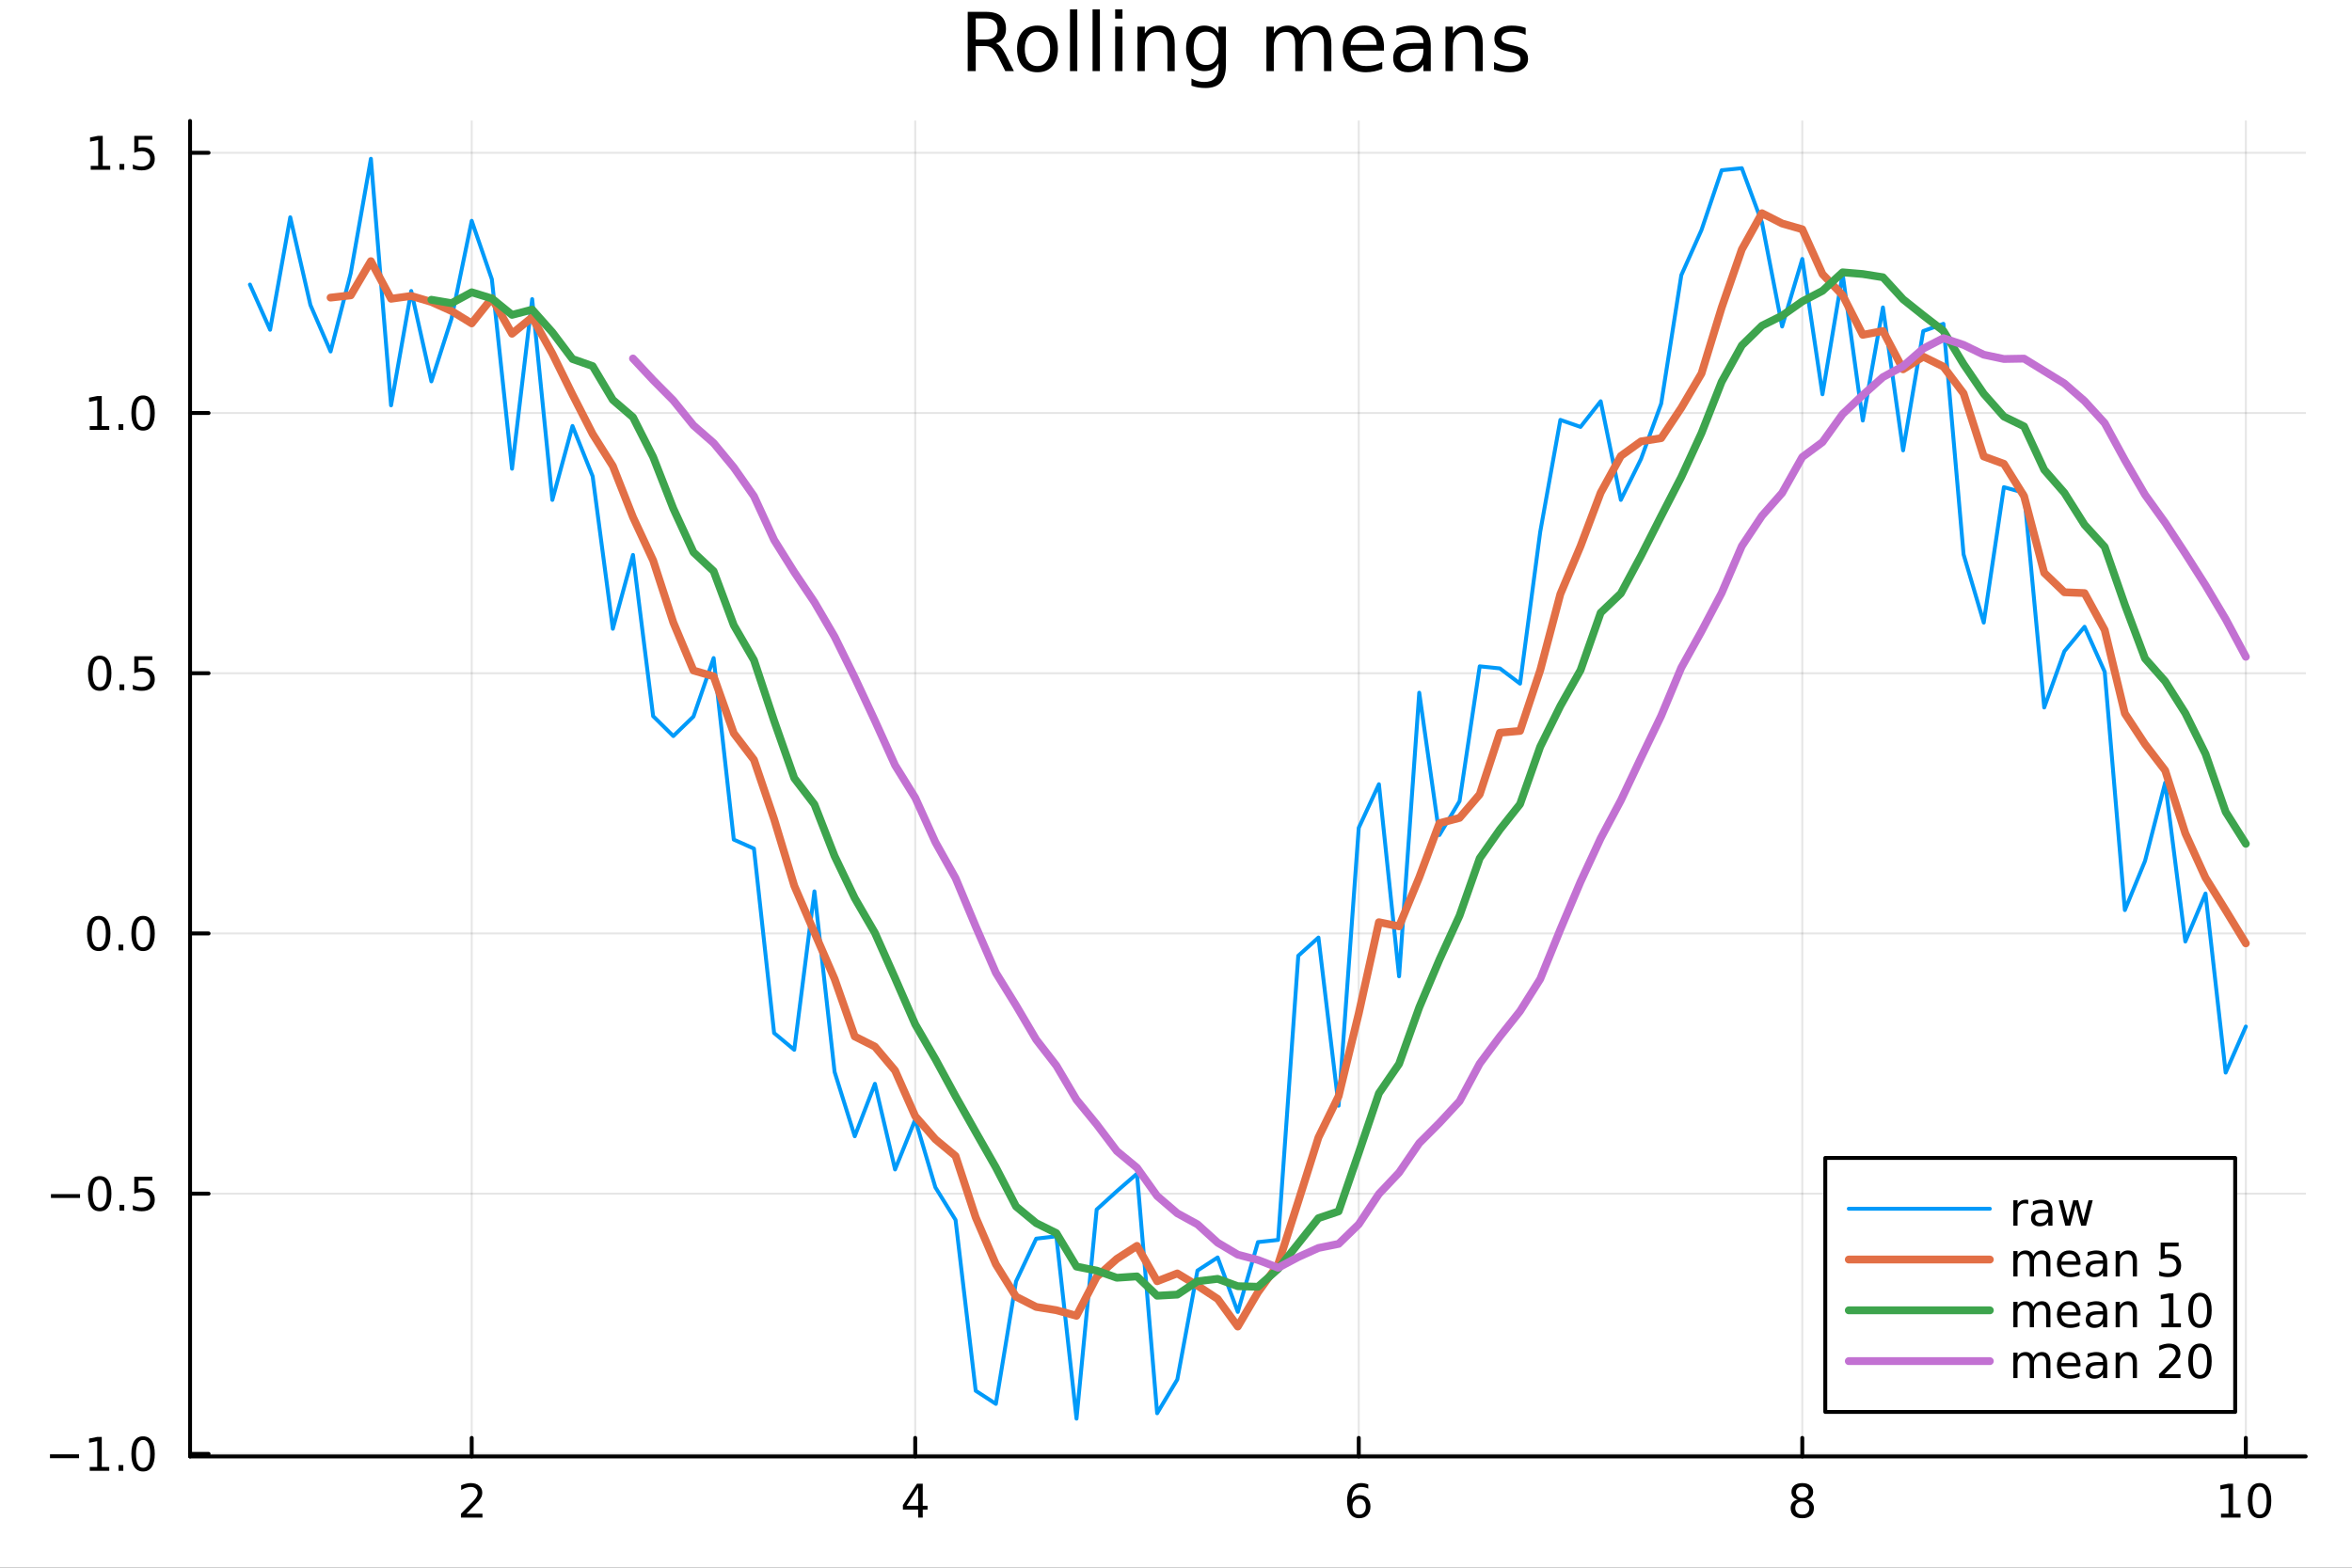 <?xml version="1.0" encoding="utf-8"?>
<svg xmlns="http://www.w3.org/2000/svg" xmlns:xlink="http://www.w3.org/1999/xlink" width="600" height="400" viewBox="0 0 2400 1600">
<rect x="0" y="0" width="2400" height="1600" fill="#333333" stroke="none"/>
<defs>
  <clipPath id="clip050">
    <rect x="0" y="0" width="2400" height="1600"/>
  </clipPath>
</defs>
<path clip-path="url(#clip050)" d="M0 1600 L2400 1600 L2400 0 L0 0  Z" fill="#ffffff" fill-rule="evenodd" fill-opacity="1"/>
<defs>
  <clipPath id="clip051">
    <rect x="480" y="0" width="1681" height="1600"/>
  </clipPath>
</defs>
<path clip-path="url(#clip050)" d="M193.936 1486.45 L2352.76 1486.45 L2352.76 123.472 L193.936 123.472  Z" fill="#ffffff" fill-rule="evenodd" fill-opacity="1"/>
<defs>
  <clipPath id="clip052">
    <rect x="193" y="123" width="2160" height="1364"/>
  </clipPath>
</defs>
<polyline clip-path="url(#clip052)" style="stroke:#000000; stroke-linecap:round; stroke-linejoin:round; stroke-width:2; stroke-opacity:0.1; fill:none" points="481.326,1486.45 481.326,123.472 "/>
<polyline clip-path="url(#clip052)" style="stroke:#000000; stroke-linecap:round; stroke-linejoin:round; stroke-width:2; stroke-opacity:0.1; fill:none" points="933.909,1486.45 933.909,123.472 "/>
<polyline clip-path="url(#clip052)" style="stroke:#000000; stroke-linecap:round; stroke-linejoin:round; stroke-width:2; stroke-opacity:0.1; fill:none" points="1386.49,1486.45 1386.49,123.472 "/>
<polyline clip-path="url(#clip052)" style="stroke:#000000; stroke-linecap:round; stroke-linejoin:round; stroke-width:2; stroke-opacity:0.1; fill:none" points="1839.07,1486.45 1839.07,123.472 "/>
<polyline clip-path="url(#clip052)" style="stroke:#000000; stroke-linecap:round; stroke-linejoin:round; stroke-width:2; stroke-opacity:0.1; fill:none" points="2291.66,1486.45 2291.66,123.472 "/>
<polyline clip-path="url(#clip050)" style="stroke:#000000; stroke-linecap:round; stroke-linejoin:round; stroke-width:4; stroke-opacity:1; fill:none" points="193.936,1486.45 2352.76,1486.45 "/>
<polyline clip-path="url(#clip050)" style="stroke:#000000; stroke-linecap:round; stroke-linejoin:round; stroke-width:4; stroke-opacity:1; fill:none" points="481.326,1486.45 481.326,1467.55 "/>
<polyline clip-path="url(#clip050)" style="stroke:#000000; stroke-linecap:round; stroke-linejoin:round; stroke-width:4; stroke-opacity:1; fill:none" points="933.909,1486.45 933.909,1467.55 "/>
<polyline clip-path="url(#clip050)" style="stroke:#000000; stroke-linecap:round; stroke-linejoin:round; stroke-width:4; stroke-opacity:1; fill:none" points="1386.49,1486.45 1386.49,1467.55 "/>
<polyline clip-path="url(#clip050)" style="stroke:#000000; stroke-linecap:round; stroke-linejoin:round; stroke-width:4; stroke-opacity:1; fill:none" points="1839.07,1486.45 1839.07,1467.55 "/>
<polyline clip-path="url(#clip050)" style="stroke:#000000; stroke-linecap:round; stroke-linejoin:round; stroke-width:4; stroke-opacity:1; fill:none" points="2291.66,1486.45 2291.66,1467.55 "/>
<path clip-path="url(#clip050)" d="M475.979 1544.91 L492.298 1544.91 L492.298 1548.85 L470.354 1548.85 L470.354 1544.91 Q473.016 1542.16 477.599 1537.53 Q482.206 1532.88 483.386 1531.53 Q485.632 1529.01 486.511 1527.27 Q487.414 1525.51 487.414 1523.82 Q487.414 1521.07 485.47 1519.33 Q483.548 1517.6 480.446 1517.6 Q478.247 1517.6 475.794 1518.36 Q473.363 1519.13 470.585 1520.68 L470.585 1515.95 Q473.409 1514.82 475.863 1514.24 Q478.317 1513.66 480.354 1513.66 Q485.724 1513.66 488.919 1516.35 Q492.113 1519.03 492.113 1523.52 Q492.113 1525.65 491.303 1527.57 Q490.516 1529.47 488.409 1532.07 Q487.831 1532.74 484.729 1535.95 Q481.627 1539.15 475.979 1544.91 Z" fill="#000000" fill-rule="nonzero" fill-opacity="1" /><path clip-path="url(#clip050)" d="M936.918 1518.36 L925.113 1536.81 L936.918 1536.81 L936.918 1518.36 M935.691 1514.29 L941.571 1514.29 L941.571 1536.81 L946.501 1536.81 L946.501 1540.7 L941.571 1540.7 L941.571 1548.85 L936.918 1548.85 L936.918 1540.7 L921.316 1540.7 L921.316 1536.19 L935.691 1514.29 Z" fill="#000000" fill-rule="nonzero" fill-opacity="1" /><path clip-path="url(#clip050)" d="M1386.9 1529.7 Q1383.75 1529.7 1381.9 1531.86 Q1380.07 1534.01 1380.07 1537.76 Q1380.07 1541.49 1381.9 1543.66 Q1383.75 1545.82 1386.9 1545.82 Q1390.04 1545.82 1391.87 1543.66 Q1393.73 1541.49 1393.73 1537.76 Q1393.73 1534.01 1391.87 1531.86 Q1390.04 1529.7 1386.9 1529.7 M1396.18 1515.05 L1396.18 1519.31 Q1394.42 1518.48 1392.61 1518.04 Q1390.83 1517.6 1389.07 1517.6 Q1384.44 1517.6 1381.99 1520.72 Q1379.56 1523.85 1379.21 1530.17 Q1380.58 1528.15 1382.64 1527.09 Q1384.7 1526 1387.17 1526 Q1392.38 1526 1395.39 1529.17 Q1398.42 1532.32 1398.42 1537.76 Q1398.42 1543.08 1395.28 1546.3 Q1392.13 1549.52 1386.9 1549.52 Q1380.9 1549.52 1377.73 1544.94 Q1374.56 1540.33 1374.56 1531.6 Q1374.56 1523.41 1378.45 1518.55 Q1382.34 1513.66 1388.89 1513.66 Q1390.65 1513.66 1392.43 1514.01 Q1394.23 1514.36 1396.18 1515.05 Z" fill="#000000" fill-rule="nonzero" fill-opacity="1" /><path clip-path="url(#clip050)" d="M1839.07 1532.44 Q1835.74 1532.44 1833.82 1534.22 Q1831.92 1536 1831.92 1539.13 Q1831.92 1542.25 1833.82 1544.03 Q1835.74 1545.82 1839.07 1545.82 Q1842.41 1545.82 1844.33 1544.03 Q1846.25 1542.23 1846.25 1539.13 Q1846.25 1536 1844.33 1534.22 Q1842.43 1532.44 1839.07 1532.44 M1834.4 1530.45 Q1831.39 1529.7 1829.7 1527.64 Q1828.03 1525.58 1828.03 1522.62 Q1828.03 1518.48 1830.97 1516.07 Q1833.94 1513.66 1839.07 1513.66 Q1844.24 1513.66 1847.18 1516.07 Q1850.12 1518.48 1850.12 1522.62 Q1850.12 1525.58 1848.43 1527.64 Q1846.76 1529.7 1843.77 1530.45 Q1847.15 1531.23 1849.03 1533.52 Q1850.93 1535.82 1850.93 1539.13 Q1850.93 1544.15 1847.85 1546.83 Q1844.79 1549.52 1839.07 1549.52 Q1833.36 1549.52 1830.28 1546.83 Q1827.22 1544.15 1827.22 1539.13 Q1827.22 1535.82 1829.12 1533.52 Q1831.02 1531.23 1834.4 1530.45 M1832.69 1523.06 Q1832.69 1525.75 1834.35 1527.25 Q1836.04 1528.76 1839.07 1528.76 Q1842.08 1528.76 1843.77 1527.25 Q1845.49 1525.75 1845.49 1523.06 Q1845.49 1520.38 1843.77 1518.87 Q1842.08 1517.37 1839.07 1517.37 Q1836.04 1517.37 1834.35 1518.87 Q1832.69 1520.38 1832.69 1523.06 Z" fill="#000000" fill-rule="nonzero" fill-opacity="1" /><path clip-path="url(#clip050)" d="M2266.34 1544.91 L2273.98 1544.91 L2273.98 1518.55 L2265.67 1520.21 L2265.67 1515.95 L2273.94 1514.29 L2278.61 1514.29 L2278.61 1544.91 L2286.25 1544.91 L2286.25 1548.85 L2266.34 1548.85 L2266.34 1544.91 Z" fill="#000000" fill-rule="nonzero" fill-opacity="1" /><path clip-path="url(#clip050)" d="M2305.7 1517.37 Q2302.09 1517.37 2300.26 1520.93 Q2298.45 1524.47 2298.45 1531.6 Q2298.45 1538.71 2300.26 1542.27 Q2302.09 1545.82 2305.7 1545.82 Q2309.33 1545.82 2311.14 1542.27 Q2312.96 1538.71 2312.96 1531.6 Q2312.96 1524.47 2311.14 1520.93 Q2309.33 1517.37 2305.7 1517.37 M2305.7 1513.66 Q2311.51 1513.66 2314.56 1518.27 Q2317.64 1522.85 2317.64 1531.6 Q2317.64 1540.33 2314.56 1544.94 Q2311.51 1549.52 2305.7 1549.52 Q2299.89 1549.52 2296.81 1544.94 Q2293.75 1540.33 2293.75 1531.6 Q2293.75 1522.85 2296.81 1518.27 Q2299.89 1513.66 2305.7 1513.66 Z" fill="#000000" fill-rule="nonzero" fill-opacity="1" /><polyline clip-path="url(#clip052)" style="stroke:#000000; stroke-linecap:round; stroke-linejoin:round; stroke-width:2; stroke-opacity:0.1; fill:none" points="193.936,1483.85 2352.76,1483.85 "/>
<polyline clip-path="url(#clip052)" style="stroke:#000000; stroke-linecap:round; stroke-linejoin:round; stroke-width:2; stroke-opacity:0.1; fill:none" points="193.936,1218.27 2352.76,1218.27 "/>
<polyline clip-path="url(#clip052)" style="stroke:#000000; stroke-linecap:round; stroke-linejoin:round; stroke-width:2; stroke-opacity:0.1; fill:none" points="193.936,952.685 2352.76,952.685 "/>
<polyline clip-path="url(#clip052)" style="stroke:#000000; stroke-linecap:round; stroke-linejoin:round; stroke-width:2; stroke-opacity:0.1; fill:none" points="193.936,687.102 2352.76,687.102 "/>
<polyline clip-path="url(#clip052)" style="stroke:#000000; stroke-linecap:round; stroke-linejoin:round; stroke-width:2; stroke-opacity:0.1; fill:none" points="193.936,421.519 2352.76,421.519 "/>
<polyline clip-path="url(#clip052)" style="stroke:#000000; stroke-linecap:round; stroke-linejoin:round; stroke-width:2; stroke-opacity:0.1; fill:none" points="193.936,155.936 2352.76,155.936 "/>
<polyline clip-path="url(#clip050)" style="stroke:#000000; stroke-linecap:round; stroke-linejoin:round; stroke-width:4; stroke-opacity:1; fill:none" points="193.936,1486.45 193.936,123.472 "/>
<polyline clip-path="url(#clip050)" style="stroke:#000000; stroke-linecap:round; stroke-linejoin:round; stroke-width:4; stroke-opacity:1; fill:none" points="193.936,1483.85 212.834,1483.85 "/>
<polyline clip-path="url(#clip050)" style="stroke:#000000; stroke-linecap:round; stroke-linejoin:round; stroke-width:4; stroke-opacity:1; fill:none" points="193.936,1218.27 212.834,1218.27 "/>
<polyline clip-path="url(#clip050)" style="stroke:#000000; stroke-linecap:round; stroke-linejoin:round; stroke-width:4; stroke-opacity:1; fill:none" points="193.936,952.685 212.834,952.685 "/>
<polyline clip-path="url(#clip050)" style="stroke:#000000; stroke-linecap:round; stroke-linejoin:round; stroke-width:4; stroke-opacity:1; fill:none" points="193.936,687.102 212.834,687.102 "/>
<polyline clip-path="url(#clip050)" style="stroke:#000000; stroke-linecap:round; stroke-linejoin:round; stroke-width:4; stroke-opacity:1; fill:none" points="193.936,421.519 212.834,421.519 "/>
<polyline clip-path="url(#clip050)" style="stroke:#000000; stroke-linecap:round; stroke-linejoin:round; stroke-width:4; stroke-opacity:1; fill:none" points="193.936,155.936 212.834,155.936 "/>
<path clip-path="url(#clip050)" d="M50.992 1484.3 L80.668 1484.3 L80.668 1488.24 L50.992 1488.24 L50.992 1484.3 Z" fill="#000000" fill-rule="nonzero" fill-opacity="1" /><path clip-path="url(#clip050)" d="M91.571 1497.2 L99.21 1497.2 L99.21 1470.83 L90.899 1472.5 L90.899 1468.24 L99.163 1466.57 L103.839 1466.57 L103.839 1497.2 L111.478 1497.2 L111.478 1501.13 L91.571 1501.13 L91.571 1497.2 Z" fill="#000000" fill-rule="nonzero" fill-opacity="1" /><path clip-path="url(#clip050)" d="M120.922 1495.25 L125.807 1495.25 L125.807 1501.13 L120.922 1501.13 L120.922 1495.25 Z" fill="#000000" fill-rule="nonzero" fill-opacity="1" /><path clip-path="url(#clip050)" d="M145.992 1469.65 Q142.381 1469.65 140.552 1473.21 Q138.746 1476.76 138.746 1483.89 Q138.746 1490.99 140.552 1494.56 Q142.381 1498.1 145.992 1498.1 Q149.626 1498.1 151.431 1494.56 Q153.26 1490.99 153.26 1483.89 Q153.26 1476.76 151.431 1473.21 Q149.626 1469.65 145.992 1469.65 M145.992 1465.95 Q151.802 1465.95 154.857 1470.55 Q157.936 1475.14 157.936 1483.89 Q157.936 1492.61 154.857 1497.22 Q151.802 1501.8 145.992 1501.8 Q140.181 1501.8 137.103 1497.22 Q134.047 1492.61 134.047 1483.89 Q134.047 1475.14 137.103 1470.55 Q140.181 1465.95 145.992 1465.95 Z" fill="#000000" fill-rule="nonzero" fill-opacity="1" /><path clip-path="url(#clip050)" d="M51.987 1218.72 L81.663 1218.72 L81.663 1222.65 L51.987 1222.65 L51.987 1218.72 Z" fill="#000000" fill-rule="nonzero" fill-opacity="1" /><path clip-path="url(#clip050)" d="M101.756 1204.07 Q98.145 1204.07 96.316 1207.63 Q94.51 1211.17 94.51 1218.3 Q94.51 1225.41 96.316 1228.97 Q98.145 1232.52 101.756 1232.52 Q105.39 1232.52 107.196 1228.97 Q109.024 1225.41 109.024 1218.3 Q109.024 1211.17 107.196 1207.63 Q105.39 1204.07 101.756 1204.07 M101.756 1200.36 Q107.566 1200.36 110.621 1204.97 Q113.7 1209.55 113.7 1218.3 Q113.7 1227.03 110.621 1231.64 Q107.566 1236.22 101.756 1236.22 Q95.946 1236.22 92.867 1231.64 Q89.811 1227.03 89.811 1218.3 Q89.811 1209.55 92.867 1204.97 Q95.946 1200.36 101.756 1200.36 Z" fill="#000000" fill-rule="nonzero" fill-opacity="1" /><path clip-path="url(#clip050)" d="M121.918 1229.67 L126.802 1229.67 L126.802 1235.55 L121.918 1235.55 L121.918 1229.67 Z" fill="#000000" fill-rule="nonzero" fill-opacity="1" /><path clip-path="url(#clip050)" d="M137.033 1200.99 L155.39 1200.99 L155.39 1204.92 L141.316 1204.92 L141.316 1213.4 Q142.334 1213.05 143.353 1212.89 Q144.371 1212.7 145.39 1212.7 Q151.177 1212.7 154.556 1215.87 Q157.936 1219.04 157.936 1224.46 Q157.936 1230.04 154.464 1233.14 Q150.992 1236.22 144.672 1236.22 Q142.496 1236.22 140.228 1235.85 Q137.982 1235.48 135.575 1234.74 L135.575 1230.04 Q137.658 1231.17 139.881 1231.73 Q142.103 1232.28 144.58 1232.28 Q148.584 1232.28 150.922 1230.18 Q153.26 1228.07 153.26 1224.46 Q153.26 1220.85 150.922 1218.74 Q148.584 1216.64 144.58 1216.64 Q142.705 1216.64 140.83 1217.05 Q138.978 1217.47 137.033 1218.35 L137.033 1200.99 Z" fill="#000000" fill-rule="nonzero" fill-opacity="1" /><path clip-path="url(#clip050)" d="M100.76 938.484 Q97.149 938.484 95.321 942.048 Q93.515 945.59 93.515 952.72 Q93.515 959.826 95.321 963.391 Q97.149 966.933 100.76 966.933 Q104.395 966.933 106.2 963.391 Q108.029 959.826 108.029 952.72 Q108.029 945.59 106.2 942.048 Q104.395 938.484 100.76 938.484 M100.76 934.78 Q106.571 934.78 109.626 939.386 Q112.705 943.97 112.705 952.72 Q112.705 961.447 109.626 966.053 Q106.571 970.636 100.76 970.636 Q94.95 970.636 91.871 966.053 Q88.816 961.447 88.816 952.72 Q88.816 943.97 91.871 939.386 Q94.95 934.78 100.76 934.78 Z" fill="#000000" fill-rule="nonzero" fill-opacity="1" /><path clip-path="url(#clip050)" d="M120.922 964.085 L125.807 964.085 L125.807 969.965 L120.922 969.965 L120.922 964.085 Z" fill="#000000" fill-rule="nonzero" fill-opacity="1" /><path clip-path="url(#clip050)" d="M145.992 938.484 Q142.381 938.484 140.552 942.048 Q138.746 945.59 138.746 952.72 Q138.746 959.826 140.552 963.391 Q142.381 966.933 145.992 966.933 Q149.626 966.933 151.431 963.391 Q153.26 959.826 153.26 952.72 Q153.26 945.59 151.431 942.048 Q149.626 938.484 145.992 938.484 M145.992 934.78 Q151.802 934.78 154.857 939.386 Q157.936 943.97 157.936 952.72 Q157.936 961.447 154.857 966.053 Q151.802 970.636 145.992 970.636 Q140.181 970.636 137.103 966.053 Q134.047 961.447 134.047 952.72 Q134.047 943.97 137.103 939.386 Q140.181 934.78 145.992 934.78 Z" fill="#000000" fill-rule="nonzero" fill-opacity="1" /><path clip-path="url(#clip050)" d="M101.756 672.901 Q98.145 672.901 96.316 676.466 Q94.51 680.007 94.51 687.137 Q94.51 694.243 96.316 697.808 Q98.145 701.35 101.756 701.35 Q105.39 701.35 107.196 697.808 Q109.024 694.243 109.024 687.137 Q109.024 680.007 107.196 676.466 Q105.39 672.901 101.756 672.901 M101.756 669.197 Q107.566 669.197 110.621 673.804 Q113.7 678.387 113.7 687.137 Q113.7 695.864 110.621 700.47 Q107.566 705.053 101.756 705.053 Q95.946 705.053 92.867 700.47 Q89.811 695.864 89.811 687.137 Q89.811 678.387 92.867 673.804 Q95.946 669.197 101.756 669.197 Z" fill="#000000" fill-rule="nonzero" fill-opacity="1" /><path clip-path="url(#clip050)" d="M121.918 698.502 L126.802 698.502 L126.802 704.382 L121.918 704.382 L121.918 698.502 Z" fill="#000000" fill-rule="nonzero" fill-opacity="1" /><path clip-path="url(#clip050)" d="M137.033 669.822 L155.39 669.822 L155.39 673.757 L141.316 673.757 L141.316 682.229 Q142.334 681.882 143.353 681.72 Q144.371 681.535 145.39 681.535 Q151.177 681.535 154.556 684.706 Q157.936 687.878 157.936 693.294 Q157.936 698.873 154.464 701.975 Q150.992 705.053 144.672 705.053 Q142.496 705.053 140.228 704.683 Q137.982 704.313 135.575 703.572 L135.575 698.873 Q137.658 700.007 139.881 700.563 Q142.103 701.118 144.58 701.118 Q148.584 701.118 150.922 699.012 Q153.26 696.905 153.26 693.294 Q153.26 689.683 150.922 687.577 Q148.584 685.47 144.58 685.47 Q142.705 685.47 140.83 685.887 Q138.978 686.303 137.033 687.183 L137.033 669.822 Z" fill="#000000" fill-rule="nonzero" fill-opacity="1" /><path clip-path="url(#clip050)" d="M91.571 434.864 L99.21 434.864 L99.21 408.498 L90.899 410.165 L90.899 405.906 L99.163 404.239 L103.839 404.239 L103.839 434.864 L111.478 434.864 L111.478 438.799 L91.571 438.799 L91.571 434.864 Z" fill="#000000" fill-rule="nonzero" fill-opacity="1" /><path clip-path="url(#clip050)" d="M120.922 432.92 L125.807 432.92 L125.807 438.799 L120.922 438.799 L120.922 432.92 Z" fill="#000000" fill-rule="nonzero" fill-opacity="1" /><path clip-path="url(#clip050)" d="M145.992 407.318 Q142.381 407.318 140.552 410.883 Q138.746 414.424 138.746 421.554 Q138.746 428.66 140.552 432.225 Q142.381 435.767 145.992 435.767 Q149.626 435.767 151.431 432.225 Q153.26 428.66 153.26 421.554 Q153.26 414.424 151.431 410.883 Q149.626 407.318 145.992 407.318 M145.992 403.614 Q151.802 403.614 154.857 408.221 Q157.936 412.804 157.936 421.554 Q157.936 430.281 154.857 434.887 Q151.802 439.47 145.992 439.47 Q140.181 439.47 137.103 434.887 Q134.047 430.281 134.047 421.554 Q134.047 412.804 137.103 408.221 Q140.181 403.614 145.992 403.614 Z" fill="#000000" fill-rule="nonzero" fill-opacity="1" /><path clip-path="url(#clip050)" d="M92.566 169.281 L100.205 169.281 L100.205 142.915 L91.895 144.582 L91.895 140.323 L100.159 138.656 L104.834 138.656 L104.834 169.281 L112.473 169.281 L112.473 173.216 L92.566 173.216 L92.566 169.281 Z" fill="#000000" fill-rule="nonzero" fill-opacity="1" /><path clip-path="url(#clip050)" d="M121.918 167.337 L126.802 167.337 L126.802 173.216 L121.918 173.216 L121.918 167.337 Z" fill="#000000" fill-rule="nonzero" fill-opacity="1" /><path clip-path="url(#clip050)" d="M137.033 138.656 L155.39 138.656 L155.39 142.591 L141.316 142.591 L141.316 151.064 Q142.334 150.716 143.353 150.554 Q144.371 150.369 145.39 150.369 Q151.177 150.369 154.556 153.54 Q157.936 156.712 157.936 162.128 Q157.936 167.707 154.464 170.809 Q150.992 173.887 144.672 173.887 Q142.496 173.887 140.228 173.517 Q137.982 173.147 135.575 172.406 L135.575 167.707 Q137.658 168.841 139.881 169.397 Q142.103 169.952 144.58 169.952 Q148.584 169.952 150.922 167.846 Q153.26 165.739 153.26 162.128 Q153.26 158.517 150.922 156.411 Q148.584 154.304 144.58 154.304 Q142.705 154.304 140.83 154.721 Q138.978 155.138 137.033 156.017 L137.033 138.656 Z" fill="#000000" fill-rule="nonzero" fill-opacity="1" /><path clip-path="url(#clip050)" d="M1016.15 44.22 Q1018.79 45.111 1021.26 48.028 Q1023.77 50.944 1026.28 56.048 L1034.59 72.576 L1025.8 72.576 L1018.06 57.061 Q1015.06 50.985 1012.22 49 Q1009.43 47.015 1004.57 47.015 L995.656 47.015 L995.656 72.576 L987.474 72.576 L987.474 12.096 L1005.95 12.096 Q1016.32 12.096 1021.42 16.43 Q1026.52 20.765 1026.52 29.515 Q1026.52 35.227 1023.85 38.994 Q1021.22 42.761 1016.15 44.22 M995.656 18.82 L995.656 40.29 L1005.95 40.29 Q1011.86 40.29 1014.86 37.576 Q1017.9 34.822 1017.9 29.515 Q1017.9 24.208 1014.86 21.535 Q1011.86 18.82 1005.95 18.82 L995.656 18.82 Z" fill="#000000" fill-rule="nonzero" fill-opacity="1" /><path clip-path="url(#clip050)" d="M1058.65 32.431 Q1052.65 32.431 1049.17 37.131 Q1045.69 41.789 1045.69 49.931 Q1045.69 58.074 1049.13 62.773 Q1052.61 67.431 1058.65 67.431 Q1064.6 67.431 1068.09 62.732 Q1071.57 58.033 1071.57 49.931 Q1071.57 41.87 1068.09 37.171 Q1064.6 32.431 1058.65 32.431 M1058.65 26.112 Q1068.37 26.112 1073.92 32.431 Q1079.47 38.751 1079.47 49.931 Q1079.47 61.071 1073.92 67.431 Q1068.37 73.751 1058.65 73.751 Q1048.89 73.751 1043.34 67.431 Q1037.83 61.071 1037.83 49.931 Q1037.83 38.751 1043.34 32.431 Q1048.89 26.112 1058.65 26.112 Z" fill="#000000" fill-rule="nonzero" fill-opacity="1" /><path clip-path="url(#clip050)" d="M1091.82 9.544 L1099.28 9.544 L1099.28 72.576 L1091.82 72.576 L1091.82 9.544 Z" fill="#000000" fill-rule="nonzero" fill-opacity="1" /><path clip-path="url(#clip050)" d="M1114.87 9.544 L1122.33 9.544 L1122.33 72.576 L1114.87 72.576 L1114.87 9.544 Z" fill="#000000" fill-rule="nonzero" fill-opacity="1" /><path clip-path="url(#clip050)" d="M1137.92 27.206 L1145.38 27.206 L1145.38 72.576 L1137.92 72.576 L1137.92 27.206 M1137.92 9.544 L1145.38 9.544 L1145.38 18.983 L1137.92 18.983 L1137.92 9.544 Z" fill="#000000" fill-rule="nonzero" fill-opacity="1" /><path clip-path="url(#clip050)" d="M1198.69 45.192 L1198.69 72.576 L1191.23 72.576 L1191.23 45.435 Q1191.23 38.994 1188.72 35.794 Q1186.21 32.594 1181.19 32.594 Q1175.15 32.594 1171.67 36.442 Q1168.18 40.29 1168.18 46.934 L1168.18 72.576 L1160.69 72.576 L1160.69 27.206 L1168.18 27.206 L1168.18 34.254 Q1170.86 30.163 1174.46 28.138 Q1178.11 26.112 1182.85 26.112 Q1190.67 26.112 1194.68 30.973 Q1198.69 35.794 1198.69 45.192 Z" fill="#000000" fill-rule="nonzero" fill-opacity="1" /><path clip-path="url(#clip050)" d="M1243.41 49.364 Q1243.41 41.263 1240.05 36.806 Q1236.73 32.35 1230.69 32.35 Q1224.69 32.35 1221.33 36.806 Q1218.01 41.263 1218.01 49.364 Q1218.01 57.426 1221.33 61.882 Q1224.69 66.338 1230.69 66.338 Q1236.73 66.338 1240.05 61.882 Q1243.41 57.426 1243.41 49.364 M1250.86 66.945 Q1250.86 78.531 1245.72 84.162 Q1240.57 89.833 1229.96 89.833 Q1226.03 89.833 1222.55 89.225 Q1219.06 88.658 1215.78 87.443 L1215.78 80.192 Q1219.06 81.974 1222.26 82.825 Q1225.46 83.675 1228.79 83.675 Q1236.12 83.675 1239.76 79.827 Q1243.41 76.019 1243.41 68.282 L1243.41 64.596 Q1241.1 68.606 1237.5 70.591 Q1233.89 72.576 1228.87 72.576 Q1220.52 72.576 1215.42 66.216 Q1210.31 59.856 1210.31 49.364 Q1210.31 38.832 1215.42 32.472 Q1220.52 26.112 1228.87 26.112 Q1233.89 26.112 1237.5 28.097 Q1241.1 30.082 1243.41 34.092 L1243.41 27.206 L1250.86 27.206 L1250.86 66.945 Z" fill="#000000" fill-rule="nonzero" fill-opacity="1" /><path clip-path="url(#clip050)" d="M1327.91 35.915 Q1330.71 30.892 1334.6 28.502 Q1338.48 26.112 1343.75 26.112 Q1350.84 26.112 1354.69 31.095 Q1358.54 36.037 1358.54 45.192 L1358.54 72.576 L1351.04 72.576 L1351.04 45.435 Q1351.04 38.913 1348.73 35.753 Q1346.42 32.594 1341.68 32.594 Q1335.89 32.594 1332.53 36.442 Q1329.17 40.29 1329.17 46.934 L1329.17 72.576 L1321.67 72.576 L1321.67 45.435 Q1321.67 38.873 1319.36 35.753 Q1317.06 32.594 1312.23 32.594 Q1306.52 32.594 1303.16 36.482 Q1299.8 40.331 1299.8 46.934 L1299.8 72.576 L1292.3 72.576 L1292.3 27.206 L1299.8 27.206 L1299.8 34.254 Q1302.35 30.082 1305.92 28.097 Q1309.48 26.112 1314.38 26.112 Q1319.32 26.112 1322.77 28.624 Q1326.25 31.135 1327.91 35.915 Z" fill="#000000" fill-rule="nonzero" fill-opacity="1" /><path clip-path="url(#clip050)" d="M1412.21 48.028 L1412.21 51.673 L1377.94 51.673 Q1378.43 59.37 1382.56 63.421 Q1386.73 67.431 1394.14 67.431 Q1398.44 67.431 1402.45 66.378 Q1406.5 65.325 1410.47 63.218 L1410.47 70.267 Q1406.46 71.968 1402.25 72.86 Q1398.03 73.751 1393.7 73.751 Q1382.84 73.751 1376.48 67.431 Q1370.16 61.112 1370.16 50.337 Q1370.16 39.197 1376.16 32.675 Q1382.19 26.112 1392.4 26.112 Q1401.56 26.112 1406.86 32.026 Q1412.21 37.9 1412.21 48.028 M1404.76 45.84 Q1404.68 39.723 1401.31 36.077 Q1397.99 32.431 1392.48 32.431 Q1386.24 32.431 1382.48 35.956 Q1378.75 39.48 1378.18 45.88 L1404.76 45.84 Z" fill="#000000" fill-rule="nonzero" fill-opacity="1" /><path clip-path="url(#clip050)" d="M1445.06 49.769 Q1436.03 49.769 1432.55 51.835 Q1429.06 53.901 1429.06 58.884 Q1429.06 62.854 1431.66 65.203 Q1434.29 67.512 1438.78 67.512 Q1444.98 67.512 1448.71 63.137 Q1452.48 58.722 1452.48 51.43 L1452.48 49.769 L1445.06 49.769 M1459.93 46.691 L1459.93 72.576 L1452.48 72.576 L1452.48 65.689 Q1449.92 69.821 1446.12 71.806 Q1442.31 73.751 1436.8 73.751 Q1429.83 73.751 1425.7 69.862 Q1421.61 65.933 1421.61 59.37 Q1421.61 51.714 1426.71 47.825 Q1431.86 43.936 1442.03 43.936 L1452.48 43.936 L1452.48 43.207 Q1452.48 38.062 1449.07 35.267 Q1445.71 32.431 1439.6 32.431 Q1435.71 32.431 1432.02 33.363 Q1428.33 34.295 1424.93 36.158 L1424.93 29.272 Q1429.02 27.692 1432.87 26.922 Q1436.72 26.112 1440.36 26.112 Q1450.21 26.112 1455.07 31.216 Q1459.93 36.32 1459.93 46.691 Z" fill="#000000" fill-rule="nonzero" fill-opacity="1" /><path clip-path="url(#clip050)" d="M1513 45.192 L1513 72.576 L1505.54 72.576 L1505.54 45.435 Q1505.54 38.994 1503.03 35.794 Q1500.52 32.594 1495.5 32.594 Q1489.46 32.594 1485.98 36.442 Q1482.49 40.29 1482.49 46.934 L1482.49 72.576 L1475 72.576 L1475 27.206 L1482.49 27.206 L1482.49 34.254 Q1485.17 30.163 1488.77 28.138 Q1492.42 26.112 1497.16 26.112 Q1504.98 26.112 1508.99 30.973 Q1513 35.794 1513 45.192 Z" fill="#000000" fill-rule="nonzero" fill-opacity="1" /><path clip-path="url(#clip050)" d="M1556.79 28.543 L1556.79 35.591 Q1553.63 33.971 1550.23 33.161 Q1546.82 32.35 1543.18 32.35 Q1537.63 32.35 1534.83 34.052 Q1532.08 35.753 1532.08 39.156 Q1532.08 41.749 1534.06 43.248 Q1536.05 44.706 1542.04 46.043 L1544.59 46.61 Q1552.53 48.311 1555.86 51.43 Q1559.22 54.509 1559.22 60.059 Q1559.22 66.378 1554.2 70.064 Q1549.21 73.751 1540.46 73.751 Q1536.82 73.751 1532.85 73.022 Q1528.92 72.333 1524.54 70.915 L1524.54 63.218 Q1528.67 65.365 1532.68 66.459 Q1536.7 67.512 1540.62 67.512 Q1545.89 67.512 1548.73 65.73 Q1551.56 63.907 1551.56 60.626 Q1551.56 57.588 1549.5 55.967 Q1547.47 54.347 1540.54 52.848 L1537.95 52.24 Q1531.02 50.782 1527.95 47.785 Q1524.87 44.746 1524.87 39.48 Q1524.87 33.08 1529.4 29.596 Q1533.94 26.112 1542.29 26.112 Q1546.42 26.112 1550.06 26.72 Q1553.71 27.327 1556.79 28.543 Z" fill="#000000" fill-rule="nonzero" fill-opacity="1" /><polyline clip-path="url(#clip052)" style="stroke:#009af9; stroke-linecap:round; stroke-linejoin:round; stroke-width:4; stroke-opacity:1; fill:none" points="255.035,290.424 275.607,336.559 296.179,221.782 316.751,311.29 337.322,358.736 357.894,278.847 378.466,162.047 399.038,413.69 419.61,296.988 440.182,389.236 460.754,325.107 481.326,225.364 501.898,285.018 522.47,478.371 543.042,305.282 563.614,510.23 584.186,434.779 604.758,486.162 625.33,641.749 645.902,566.369 666.474,730.921 687.046,751.221 707.617,731.314 728.189,671.63 748.761,856.908 769.333,866.094 789.905,1054.31 810.477,1071.44 831.049,909.744 851.621,1094.01 872.193,1159.68 892.765,1106.15 913.337,1193.58 933.909,1142.6 954.481,1211.85 975.053,1245.05 995.625,1419.42 1016.2,1432.81 1036.77,1307.86 1057.34,1264.2 1077.91,1261.78 1098.48,1447.87 1119.06,1234.45 1139.63,1215.74 1160.2,1197.88 1180.77,1442.37 1201.34,1407.93 1221.92,1296.75 1242.49,1283.37 1263.06,1338.96 1283.63,1267.7 1304.2,1265.47 1324.78,975.439 1345.35,956.888 1365.92,1128.5 1386.49,844.869 1407.06,800.397 1427.64,996.427 1448.21,706.996 1468.78,852.239 1489.35,817.667 1509.92,680.071 1530.5,682.184 1551.07,697.725 1571.64,542.918 1592.21,428.548 1612.78,435.711 1633.35,409.533 1653.93,510.204 1674.5,468.465 1695.07,412.008 1715.64,280.793 1736.21,234.756 1756.79,173.759 1777.36,171.664 1797.93,227.164 1818.5,333.22 1839.07,264.301 1859.65,402.408 1880.22,279.494 1900.79,429.215 1921.36,313.773 1941.93,459.648 1962.51,337.899 1983.08,330.494 2003.65,565.825 2024.22,635.425 2044.79,497.205 2065.37,502.936 2085.94,722.072 2106.51,664.689 2127.08,639.688 2147.65,685.676 2168.23,928.833 2188.8,878.676 2209.37,798.802 2229.94,960.918 2250.51,911.962 2271.09,1094.72 2291.66,1047.71 "/>
<polyline clip-path="url(#clip052)" style="stroke:#e26f46; stroke-linecap:round; stroke-linejoin:round; stroke-width:8; stroke-opacity:1; fill:none" points="337.322,303.758 357.894,301.443 378.466,266.541 399.038,304.922 419.61,302.062 440.182,308.162 460.754,317.414 481.326,330.077 501.898,304.343 522.47,340.619 543.042,323.828 563.614,360.853 584.186,402.736 604.758,442.965 625.33,475.64 645.902,527.858 666.474,571.996 687.046,635.284 707.617,684.315 728.189,690.291 748.761,748.399 769.333,775.433 789.905,836.051 810.477,904.075 831.049,951.698 851.621,999.118 872.193,1057.84 892.765,1068.2 913.337,1092.63 933.909,1139.2 954.481,1162.77 975.053,1179.85 995.625,1242.5 1016.2,1290.35 1036.77,1323.4 1057.34,1333.87 1077.91,1337.21 1098.48,1342.9 1119.06,1303.23 1139.63,1284.81 1160.2,1271.54 1180.77,1307.66 1201.34,1299.67 1221.92,1312.13 1242.49,1325.66 1263.06,1353.88 1283.63,1318.94 1304.2,1290.45 1324.78,1226.19 1345.35,1160.89 1365.92,1118.8 1386.49,1034.23 1407.06,941.219 1427.64,945.417 1448.21,895.438 1468.78,840.186 1489.35,834.745 1509.92,810.68 1530.5,747.831 1551.07,745.977 1571.64,684.113 1592.21,606.289 1612.78,557.417 1633.35,502.887 1653.93,465.383 1674.5,450.492 1695.07,447.184 1715.64,416.201 1736.21,381.245 1756.79,313.956 1777.36,254.596 1797.93,217.627 1818.5,228.113 1839.07,234.022 1859.65,279.751 1880.22,301.318 1900.79,341.728 1921.36,337.838 1941.93,376.908 1962.51,364.006 1983.08,374.206 2003.65,401.528 2024.22,465.858 2044.79,473.37 2065.37,506.377 2085.94,584.693 2106.51,604.465 2127.08,605.318 2147.65,643.012 2168.23,728.192 2188.8,759.512 2209.37,786.335 2229.94,850.581 2250.51,895.838 2271.09,929.015 2291.66,962.822 "/>
<polyline clip-path="url(#clip052)" style="stroke:#3da44d; stroke-linecap:round; stroke-linejoin:round; stroke-width:8; stroke-opacity:1; fill:none" points="440.182,305.96 460.754,309.428 481.326,298.309 501.898,304.632 522.47,321.341 543.042,315.995 563.614,339.133 584.186,366.407 604.758,373.654 625.33,408.13 645.902,425.843 666.474,466.425 687.046,519.01 707.617,563.64 728.189,582.966 748.761,638.128 769.333,673.715 789.905,735.668 810.477,794.195 831.049,820.995 851.621,873.758 872.193,916.634 892.765,952.128 913.337,998.354 933.909,1045.45 954.481,1080.95 975.053,1118.84 995.625,1155.35 1016.2,1191.49 1036.77,1231.3 1057.34,1248.32 1077.91,1258.53 1098.48,1292.7 1119.06,1296.79 1139.63,1304.1 1160.2,1302.71 1180.77,1322.44 1201.34,1321.29 1221.92,1307.68 1242.49,1305.23 1263.06,1312.71 1283.63,1313.3 1304.2,1295.06 1324.78,1269.16 1345.35,1243.28 1365.92,1236.34 1386.49,1176.59 1407.06,1115.83 1427.64,1085.8 1448.21,1028.17 1468.78,979.493 1489.35,934.49 1509.92,875.95 1530.5,846.624 1551.07,820.708 1571.64,762.149 1592.21,720.517 1612.78,684.049 1633.35,625.359 1653.93,605.68 1674.5,567.303 1695.07,526.737 1715.64,486.809 1736.21,442.066 1756.79,389.669 1777.36,352.544 1797.93,332.406 1818.5,322.157 1839.07,307.633 1859.65,296.854 1880.22,277.957 1900.79,279.677 1921.36,282.975 1941.93,305.465 1962.51,321.879 1983.08,337.762 2003.65,371.628 2024.22,401.848 2044.79,425.139 2065.37,435.191 2085.94,479.449 2106.51,502.997 2127.08,535.588 2147.65,558.191 2168.23,617.284 2188.8,672.103 2209.37,695.4 2229.94,727.95 2250.51,769.425 2271.09,828.603 2291.66,861.167 "/>
<polyline clip-path="url(#clip052)" style="stroke:#c271d2; stroke-linecap:round; stroke-linejoin:round; stroke-width:8; stroke-opacity:1; fill:none" points="645.902,365.902 666.474,387.926 687.046,408.66 707.617,434.136 728.189,452.153 748.761,477.062 769.333,506.424 789.905,551.037 810.477,583.924 831.049,614.562 851.621,649.801 872.193,691.529 892.765,735.569 913.337,780.997 933.909,814.208 954.481,859.537 975.053,896.278 995.625,945.51 1016.2,992.842 1036.77,1026.15 1057.34,1061.04 1077.91,1087.58 1098.48,1122.41 1119.06,1147.57 1139.63,1174.78 1160.2,1191.83 1180.77,1220.64 1201.34,1238.32 1221.92,1249.59 1242.49,1268.27 1263.06,1280.51 1283.63,1285.92 1304.2,1293.88 1324.78,1282.97 1345.35,1273.69 1365.92,1269.52 1386.49,1249.51 1407.06,1218.56 1427.64,1196.74 1448.21,1166.7 1468.78,1146.1 1489.35,1123.9 1509.92,1085.51 1530.5,1057.89 1551.07,1031.99 1571.64,999.244 1592.21,948.552 1612.78,899.942 1633.35,855.581 1653.93,816.923 1674.5,773.398 1695.07,730.613 1715.64,681.379 1736.21,644.345 1756.79,605.189 1777.36,557.347 1797.93,526.461 1818.5,503.103 1839.07,466.496 1859.65,451.267 1880.22,422.63 1900.79,403.207 1921.36,384.892 1941.93,373.765 1962.51,355.774 1983.08,345.153 2003.65,352.017 2024.22,362.002 2044.79,366.386 2065.37,366.023 2085.94,378.703 2106.51,391.337 2127.08,409.282 2147.65,431.828 2168.23,469.581 2188.8,504.932 2209.37,533.514 2229.94,564.899 2250.51,597.282 2271.09,631.897 2291.66,670.308 "/>
<path clip-path="url(#clip050)" d="M1862.53 1441.02 L2280.8 1441.02 L2280.8 1181.82 L1862.53 1181.82  Z" fill="#ffffff" fill-rule="evenodd" fill-opacity="1"/>
<polyline clip-path="url(#clip050)" style="stroke:#000000; stroke-linecap:round; stroke-linejoin:round; stroke-width:4; stroke-opacity:1; fill:none" points="1862.53,1441.02 2280.8,1441.02 2280.8,1181.82 1862.53,1181.82 1862.53,1441.02 "/>
<polyline clip-path="url(#clip050)" style="stroke:#009af9; stroke-linecap:round; stroke-linejoin:round; stroke-width:4; stroke-opacity:1; fill:none" points="1886.52,1233.66 2030.44,1233.66 "/>
<path clip-path="url(#clip050)" d="M2069.61 1228.99 Q2068.89 1228.57 2068.04 1228.39 Q2067.2 1228.18 2066.18 1228.18 Q2062.57 1228.18 2060.63 1230.54 Q2058.71 1232.88 2058.71 1237.28 L2058.71 1250.94 L2054.43 1250.94 L2054.43 1225.01 L2058.71 1225.01 L2058.71 1229.04 Q2060.05 1226.68 2062.2 1225.54 Q2064.36 1224.38 2067.43 1224.38 Q2067.87 1224.38 2068.41 1224.45 Q2068.94 1224.5 2069.59 1224.62 L2069.61 1228.99 Z" fill="#000000" fill-rule="nonzero" fill-opacity="1" /><path clip-path="url(#clip050)" d="M2085.86 1237.9 Q2080.7 1237.9 2078.71 1239.08 Q2076.72 1240.26 2076.72 1243.11 Q2076.72 1245.38 2078.2 1246.72 Q2079.7 1248.04 2082.27 1248.04 Q2085.81 1248.04 2087.94 1245.54 Q2090.1 1243.02 2090.1 1238.85 L2090.1 1237.9 L2085.86 1237.9 M2094.36 1236.14 L2094.36 1250.94 L2090.1 1250.94 L2090.1 1247 Q2088.64 1249.36 2086.46 1250.5 Q2084.29 1251.61 2081.14 1251.61 Q2077.16 1251.61 2074.8 1249.38 Q2072.46 1247.14 2072.46 1243.39 Q2072.46 1239.01 2075.37 1236.79 Q2078.31 1234.57 2084.12 1234.57 L2090.1 1234.57 L2090.1 1234.15 Q2090.1 1231.21 2088.15 1229.62 Q2086.23 1228 2082.74 1228 Q2080.51 1228 2078.41 1228.53 Q2076.3 1229.06 2074.36 1230.13 L2074.36 1226.19 Q2076.69 1225.29 2078.89 1224.85 Q2081.09 1224.38 2083.18 1224.38 Q2088.8 1224.38 2091.58 1227.3 Q2094.36 1230.22 2094.36 1236.14 Z" fill="#000000" fill-rule="nonzero" fill-opacity="1" /><path clip-path="url(#clip050)" d="M2100.65 1225.01 L2104.91 1225.01 L2110.24 1245.24 L2115.54 1225.01 L2120.56 1225.01 L2125.88 1245.24 L2131.18 1225.01 L2135.44 1225.01 L2128.66 1250.94 L2123.64 1250.94 L2118.06 1229.69 L2112.46 1250.94 L2107.43 1250.94 L2100.65 1225.01 Z" fill="#000000" fill-rule="nonzero" fill-opacity="1" /><polyline clip-path="url(#clip050)" style="stroke:#e26f46; stroke-linecap:round; stroke-linejoin:round; stroke-width:8; stroke-opacity:1; fill:none" points="1886.52,1285.5 2030.44,1285.5 "/>
<path clip-path="url(#clip050)" d="M2074.77 1281.83 Q2076.37 1278.96 2078.59 1277.59 Q2080.81 1276.22 2083.82 1276.22 Q2087.87 1276.22 2090.07 1279.07 Q2092.27 1281.9 2092.27 1287.13 L2092.27 1302.78 L2087.99 1302.78 L2087.99 1287.27 Q2087.99 1283.54 2086.67 1281.73 Q2085.35 1279.93 2082.64 1279.93 Q2079.33 1279.93 2077.41 1282.13 Q2075.49 1284.33 2075.49 1288.12 L2075.49 1302.78 L2071.21 1302.78 L2071.21 1287.27 Q2071.21 1283.52 2069.89 1281.73 Q2068.57 1279.93 2065.81 1279.93 Q2062.55 1279.93 2060.63 1282.15 Q2058.71 1284.35 2058.71 1288.12 L2058.71 1302.78 L2054.43 1302.78 L2054.43 1276.85 L2058.71 1276.85 L2058.71 1280.88 Q2060.17 1278.49 2062.2 1277.36 Q2064.24 1276.22 2067.04 1276.22 Q2069.86 1276.22 2071.83 1277.66 Q2073.82 1279.09 2074.77 1281.83 Z" fill="#000000" fill-rule="nonzero" fill-opacity="1" /><path clip-path="url(#clip050)" d="M2122.94 1288.75 L2122.94 1290.83 L2103.36 1290.83 Q2103.64 1295.23 2106 1297.54 Q2108.38 1299.84 2112.62 1299.84 Q2115.07 1299.84 2117.36 1299.23 Q2119.68 1298.63 2121.95 1297.43 L2121.95 1301.46 Q2119.66 1302.43 2117.25 1302.94 Q2114.84 1303.45 2112.36 1303.45 Q2106.16 1303.45 2102.53 1299.84 Q2098.92 1296.22 2098.92 1290.07 Q2098.92 1283.7 2102.34 1279.97 Q2105.79 1276.22 2111.62 1276.22 Q2116.86 1276.22 2119.89 1279.6 Q2122.94 1282.96 2122.94 1288.75 M2118.68 1287.5 Q2118.64 1284 2116.72 1281.92 Q2114.82 1279.84 2111.67 1279.84 Q2108.11 1279.84 2105.95 1281.85 Q2103.82 1283.86 2103.5 1287.52 L2118.68 1287.5 Z" fill="#000000" fill-rule="nonzero" fill-opacity="1" /><path clip-path="url(#clip050)" d="M2141.72 1289.74 Q2136.55 1289.74 2134.56 1290.92 Q2132.57 1292.1 2132.57 1294.95 Q2132.57 1297.22 2134.05 1298.56 Q2135.56 1299.88 2138.13 1299.88 Q2141.67 1299.88 2143.8 1297.38 Q2145.95 1294.86 2145.95 1290.69 L2145.95 1289.74 L2141.72 1289.74 M2150.21 1287.98 L2150.21 1302.78 L2145.95 1302.78 L2145.95 1298.84 Q2144.49 1301.2 2142.32 1302.34 Q2140.14 1303.45 2136.99 1303.45 Q2133.01 1303.45 2130.65 1301.22 Q2128.31 1298.98 2128.31 1295.23 Q2128.31 1290.85 2131.23 1288.63 Q2134.17 1286.41 2139.98 1286.41 L2145.95 1286.41 L2145.95 1285.99 Q2145.95 1283.05 2144.01 1281.46 Q2142.09 1279.84 2138.59 1279.84 Q2136.37 1279.84 2134.26 1280.37 Q2132.16 1280.9 2130.21 1281.97 L2130.21 1278.03 Q2132.55 1277.13 2134.75 1276.69 Q2136.95 1276.22 2139.03 1276.22 Q2144.66 1276.22 2147.43 1279.14 Q2150.21 1282.06 2150.21 1287.98 Z" fill="#000000" fill-rule="nonzero" fill-opacity="1" /><path clip-path="url(#clip050)" d="M2180.54 1287.13 L2180.54 1302.78 L2176.28 1302.78 L2176.28 1287.27 Q2176.28 1283.59 2174.84 1281.76 Q2173.41 1279.93 2170.54 1279.93 Q2167.09 1279.93 2165.1 1282.13 Q2163.11 1284.33 2163.11 1288.12 L2163.11 1302.78 L2158.82 1302.78 L2158.82 1276.85 L2163.11 1276.85 L2163.11 1280.88 Q2164.63 1278.54 2166.69 1277.38 Q2168.78 1276.22 2171.48 1276.22 Q2175.95 1276.22 2178.24 1279 Q2180.54 1281.76 2180.54 1287.13 Z" fill="#000000" fill-rule="nonzero" fill-opacity="1" /><path clip-path="url(#clip050)" d="M2204.75 1268.22 L2223.1 1268.22 L2223.1 1272.15 L2209.03 1272.15 L2209.03 1280.62 Q2210.05 1280.28 2211.07 1280.11 Q2212.09 1279.93 2213.1 1279.93 Q2218.89 1279.93 2222.27 1283.1 Q2225.65 1286.27 2225.65 1291.69 Q2225.65 1297.27 2222.18 1300.37 Q2218.71 1303.45 2212.39 1303.45 Q2210.21 1303.45 2207.94 1303.08 Q2205.7 1302.71 2203.29 1301.97 L2203.29 1297.27 Q2205.37 1298.4 2207.6 1298.96 Q2209.82 1299.51 2212.29 1299.51 Q2216.3 1299.51 2218.64 1297.41 Q2220.98 1295.3 2220.98 1291.69 Q2220.98 1288.08 2218.64 1285.97 Q2216.3 1283.86 2212.29 1283.86 Q2210.42 1283.86 2208.54 1284.28 Q2206.69 1284.7 2204.75 1285.58 L2204.75 1268.22 Z" fill="#000000" fill-rule="nonzero" fill-opacity="1" /><polyline clip-path="url(#clip050)" style="stroke:#3da44d; stroke-linecap:round; stroke-linejoin:round; stroke-width:8; stroke-opacity:1; fill:none" points="1886.52,1337.34 2030.44,1337.34 "/>
<path clip-path="url(#clip050)" d="M2074.77 1333.67 Q2076.37 1330.8 2078.59 1329.43 Q2080.81 1328.06 2083.82 1328.06 Q2087.87 1328.06 2090.07 1330.91 Q2092.27 1333.74 2092.27 1338.97 L2092.27 1354.62 L2087.99 1354.62 L2087.99 1339.11 Q2087.99 1335.38 2086.67 1333.57 Q2085.35 1331.77 2082.64 1331.77 Q2079.33 1331.77 2077.41 1333.97 Q2075.49 1336.17 2075.49 1339.96 L2075.49 1354.62 L2071.21 1354.62 L2071.21 1339.11 Q2071.21 1335.36 2069.89 1333.57 Q2068.57 1331.77 2065.81 1331.77 Q2062.55 1331.77 2060.63 1333.99 Q2058.71 1336.19 2058.71 1339.96 L2058.71 1354.62 L2054.43 1354.62 L2054.43 1328.69 L2058.71 1328.69 L2058.71 1332.72 Q2060.17 1330.33 2062.2 1329.2 Q2064.24 1328.06 2067.04 1328.06 Q2069.86 1328.06 2071.83 1329.5 Q2073.82 1330.93 2074.77 1333.67 Z" fill="#000000" fill-rule="nonzero" fill-opacity="1" /><path clip-path="url(#clip050)" d="M2122.94 1340.59 L2122.94 1342.67 L2103.36 1342.67 Q2103.64 1347.07 2106 1349.38 Q2108.38 1351.68 2112.62 1351.68 Q2115.07 1351.68 2117.36 1351.07 Q2119.68 1350.47 2121.95 1349.27 L2121.95 1353.3 Q2119.66 1354.27 2117.25 1354.78 Q2114.84 1355.29 2112.36 1355.29 Q2106.16 1355.29 2102.53 1351.68 Q2098.92 1348.06 2098.92 1341.91 Q2098.92 1335.54 2102.34 1331.81 Q2105.79 1328.06 2111.62 1328.06 Q2116.86 1328.06 2119.89 1331.44 Q2122.94 1334.8 2122.94 1340.59 M2118.68 1339.34 Q2118.64 1335.84 2116.72 1333.76 Q2114.82 1331.68 2111.67 1331.68 Q2108.11 1331.68 2105.95 1333.69 Q2103.82 1335.7 2103.5 1339.36 L2118.68 1339.34 Z" fill="#000000" fill-rule="nonzero" fill-opacity="1" /><path clip-path="url(#clip050)" d="M2141.72 1341.58 Q2136.55 1341.58 2134.56 1342.76 Q2132.57 1343.94 2132.57 1346.79 Q2132.57 1349.06 2134.05 1350.4 Q2135.56 1351.72 2138.13 1351.72 Q2141.67 1351.72 2143.8 1349.22 Q2145.95 1346.7 2145.95 1342.53 L2145.95 1341.58 L2141.72 1341.58 M2150.21 1339.82 L2150.21 1354.62 L2145.95 1354.62 L2145.95 1350.68 Q2144.49 1353.04 2142.32 1354.18 Q2140.14 1355.29 2136.99 1355.29 Q2133.01 1355.29 2130.65 1353.06 Q2128.31 1350.82 2128.31 1347.07 Q2128.31 1342.69 2131.23 1340.47 Q2134.17 1338.25 2139.98 1338.25 L2145.95 1338.25 L2145.95 1337.83 Q2145.95 1334.89 2144.01 1333.3 Q2142.09 1331.68 2138.59 1331.68 Q2136.37 1331.68 2134.26 1332.21 Q2132.16 1332.74 2130.21 1333.81 L2130.21 1329.87 Q2132.55 1328.97 2134.75 1328.53 Q2136.95 1328.06 2139.03 1328.06 Q2144.66 1328.06 2147.43 1330.98 Q2150.21 1333.9 2150.21 1339.82 Z" fill="#000000" fill-rule="nonzero" fill-opacity="1" /><path clip-path="url(#clip050)" d="M2180.54 1338.97 L2180.54 1354.62 L2176.28 1354.62 L2176.28 1339.11 Q2176.28 1335.43 2174.84 1333.6 Q2173.41 1331.77 2170.54 1331.77 Q2167.09 1331.77 2165.1 1333.97 Q2163.11 1336.17 2163.11 1339.96 L2163.11 1354.62 L2158.82 1354.62 L2158.82 1328.69 L2163.11 1328.69 L2163.11 1332.72 Q2164.63 1330.38 2166.69 1329.22 Q2168.78 1328.06 2171.48 1328.06 Q2175.95 1328.06 2178.24 1330.84 Q2180.54 1333.6 2180.54 1338.97 Z" fill="#000000" fill-rule="nonzero" fill-opacity="1" /><path clip-path="url(#clip050)" d="M2205.51 1350.68 L2213.15 1350.68 L2213.15 1324.31 L2204.84 1325.98 L2204.84 1321.72 L2213.1 1320.06 L2217.78 1320.06 L2217.78 1350.68 L2225.42 1350.68 L2225.42 1354.62 L2205.51 1354.62 L2205.51 1350.68 Z" fill="#000000" fill-rule="nonzero" fill-opacity="1" /><path clip-path="url(#clip050)" d="M2244.86 1323.13 Q2241.25 1323.13 2239.42 1326.7 Q2237.62 1330.24 2237.62 1337.37 Q2237.62 1344.48 2239.42 1348.04 Q2241.25 1351.58 2244.86 1351.58 Q2248.5 1351.58 2250.3 1348.04 Q2252.13 1344.48 2252.13 1337.37 Q2252.13 1330.24 2250.3 1326.7 Q2248.5 1323.13 2244.86 1323.13 M2244.86 1319.43 Q2250.67 1319.43 2253.73 1324.04 Q2256.81 1328.62 2256.81 1337.37 Q2256.81 1346.1 2253.73 1350.7 Q2250.67 1355.29 2244.86 1355.29 Q2239.05 1355.29 2235.98 1350.7 Q2232.92 1346.1 2232.92 1337.37 Q2232.92 1328.62 2235.98 1324.04 Q2239.05 1319.43 2244.86 1319.43 Z" fill="#000000" fill-rule="nonzero" fill-opacity="1" /><polyline clip-path="url(#clip050)" style="stroke:#c271d2; stroke-linecap:round; stroke-linejoin:round; stroke-width:8; stroke-opacity:1; fill:none" points="1886.52,1389.18 2030.44,1389.18 "/>
<path clip-path="url(#clip050)" d="M2074.77 1385.51 Q2076.37 1382.64 2078.59 1381.27 Q2080.81 1379.9 2083.82 1379.9 Q2087.87 1379.9 2090.07 1382.75 Q2092.27 1385.58 2092.27 1390.81 L2092.27 1406.46 L2087.99 1406.46 L2087.99 1390.95 Q2087.99 1387.22 2086.67 1385.41 Q2085.35 1383.61 2082.64 1383.61 Q2079.33 1383.61 2077.41 1385.81 Q2075.49 1388.01 2075.49 1391.8 L2075.49 1406.46 L2071.21 1406.46 L2071.21 1390.95 Q2071.21 1387.2 2069.89 1385.41 Q2068.57 1383.61 2065.81 1383.61 Q2062.55 1383.61 2060.63 1385.83 Q2058.71 1388.03 2058.71 1391.8 L2058.71 1406.46 L2054.43 1406.46 L2054.43 1380.53 L2058.71 1380.53 L2058.71 1384.56 Q2060.17 1382.17 2062.2 1381.04 Q2064.24 1379.9 2067.04 1379.9 Q2069.86 1379.9 2071.83 1381.34 Q2073.82 1382.77 2074.77 1385.51 Z" fill="#000000" fill-rule="nonzero" fill-opacity="1" /><path clip-path="url(#clip050)" d="M2122.94 1392.43 L2122.94 1394.51 L2103.36 1394.51 Q2103.64 1398.91 2106 1401.22 Q2108.38 1403.52 2112.62 1403.52 Q2115.07 1403.52 2117.36 1402.91 Q2119.68 1402.31 2121.95 1401.11 L2121.95 1405.14 Q2119.66 1406.11 2117.25 1406.62 Q2114.84 1407.13 2112.36 1407.13 Q2106.16 1407.13 2102.53 1403.52 Q2098.92 1399.9 2098.92 1393.75 Q2098.92 1387.38 2102.34 1383.65 Q2105.79 1379.9 2111.62 1379.9 Q2116.86 1379.9 2119.89 1383.28 Q2122.94 1386.64 2122.94 1392.43 M2118.68 1391.18 Q2118.64 1387.68 2116.72 1385.6 Q2114.82 1383.52 2111.67 1383.52 Q2108.11 1383.52 2105.95 1385.53 Q2103.82 1387.54 2103.5 1391.2 L2118.68 1391.18 Z" fill="#000000" fill-rule="nonzero" fill-opacity="1" /><path clip-path="url(#clip050)" d="M2141.72 1393.42 Q2136.55 1393.42 2134.56 1394.6 Q2132.57 1395.78 2132.57 1398.63 Q2132.57 1400.9 2134.05 1402.24 Q2135.56 1403.56 2138.13 1403.56 Q2141.67 1403.56 2143.8 1401.06 Q2145.95 1398.54 2145.95 1394.37 L2145.95 1393.42 L2141.72 1393.42 M2150.21 1391.66 L2150.21 1406.46 L2145.95 1406.46 L2145.95 1402.52 Q2144.49 1404.88 2142.32 1406.02 Q2140.14 1407.13 2136.99 1407.13 Q2133.01 1407.13 2130.65 1404.9 Q2128.31 1402.66 2128.31 1398.91 Q2128.31 1394.53 2131.23 1392.31 Q2134.17 1390.09 2139.98 1390.09 L2145.95 1390.09 L2145.95 1389.67 Q2145.95 1386.73 2144.01 1385.14 Q2142.09 1383.52 2138.59 1383.52 Q2136.37 1383.52 2134.26 1384.05 Q2132.16 1384.58 2130.21 1385.65 L2130.21 1381.71 Q2132.55 1380.81 2134.75 1380.37 Q2136.95 1379.9 2139.03 1379.9 Q2144.66 1379.9 2147.43 1382.82 Q2150.21 1385.74 2150.21 1391.66 Z" fill="#000000" fill-rule="nonzero" fill-opacity="1" /><path clip-path="url(#clip050)" d="M2180.54 1390.81 L2180.54 1406.46 L2176.28 1406.46 L2176.28 1390.95 Q2176.28 1387.27 2174.84 1385.44 Q2173.41 1383.61 2170.54 1383.61 Q2167.09 1383.61 2165.1 1385.81 Q2163.11 1388.01 2163.11 1391.8 L2163.11 1406.46 L2158.82 1406.46 L2158.82 1380.53 L2163.11 1380.53 L2163.11 1384.56 Q2164.63 1382.22 2166.69 1381.06 Q2168.78 1379.9 2171.48 1379.9 Q2175.95 1379.9 2178.24 1382.68 Q2180.54 1385.44 2180.54 1390.81 Z" fill="#000000" fill-rule="nonzero" fill-opacity="1" /><path clip-path="url(#clip050)" d="M2208.73 1402.52 L2225.05 1402.52 L2225.05 1406.46 L2203.1 1406.46 L2203.1 1402.52 Q2205.77 1399.77 2210.35 1395.14 Q2214.96 1390.48 2216.14 1389.14 Q2218.38 1386.62 2219.26 1384.88 Q2220.17 1383.12 2220.17 1381.43 Q2220.17 1378.68 2218.22 1376.94 Q2216.3 1375.21 2213.2 1375.21 Q2211 1375.21 2208.54 1375.97 Q2206.11 1376.73 2203.34 1378.28 L2203.34 1373.56 Q2206.16 1372.43 2208.61 1371.85 Q2211.07 1371.27 2213.1 1371.27 Q2218.48 1371.27 2221.67 1373.96 Q2224.86 1376.64 2224.86 1381.13 Q2224.86 1383.26 2224.05 1385.18 Q2223.27 1387.08 2221.16 1389.67 Q2220.58 1390.34 2217.48 1393.56 Q2214.38 1396.76 2208.73 1402.52 Z" fill="#000000" fill-rule="nonzero" fill-opacity="1" /><path clip-path="url(#clip050)" d="M2244.86 1374.97 Q2241.25 1374.97 2239.42 1378.54 Q2237.62 1382.08 2237.62 1389.21 Q2237.62 1396.32 2239.42 1399.88 Q2241.25 1403.42 2244.86 1403.42 Q2248.5 1403.42 2250.3 1399.88 Q2252.13 1396.32 2252.13 1389.21 Q2252.13 1382.08 2250.3 1378.54 Q2248.5 1374.97 2244.86 1374.97 M2244.86 1371.27 Q2250.67 1371.27 2253.73 1375.88 Q2256.81 1380.46 2256.81 1389.21 Q2256.81 1397.94 2253.73 1402.54 Q2250.67 1407.13 2244.86 1407.13 Q2239.05 1407.13 2235.98 1402.54 Q2232.92 1397.94 2232.92 1389.21 Q2232.92 1380.46 2235.98 1375.88 Q2239.05 1371.27 2244.86 1371.27 Z" fill="#000000" fill-rule="nonzero" fill-opacity="1" /></svg>
